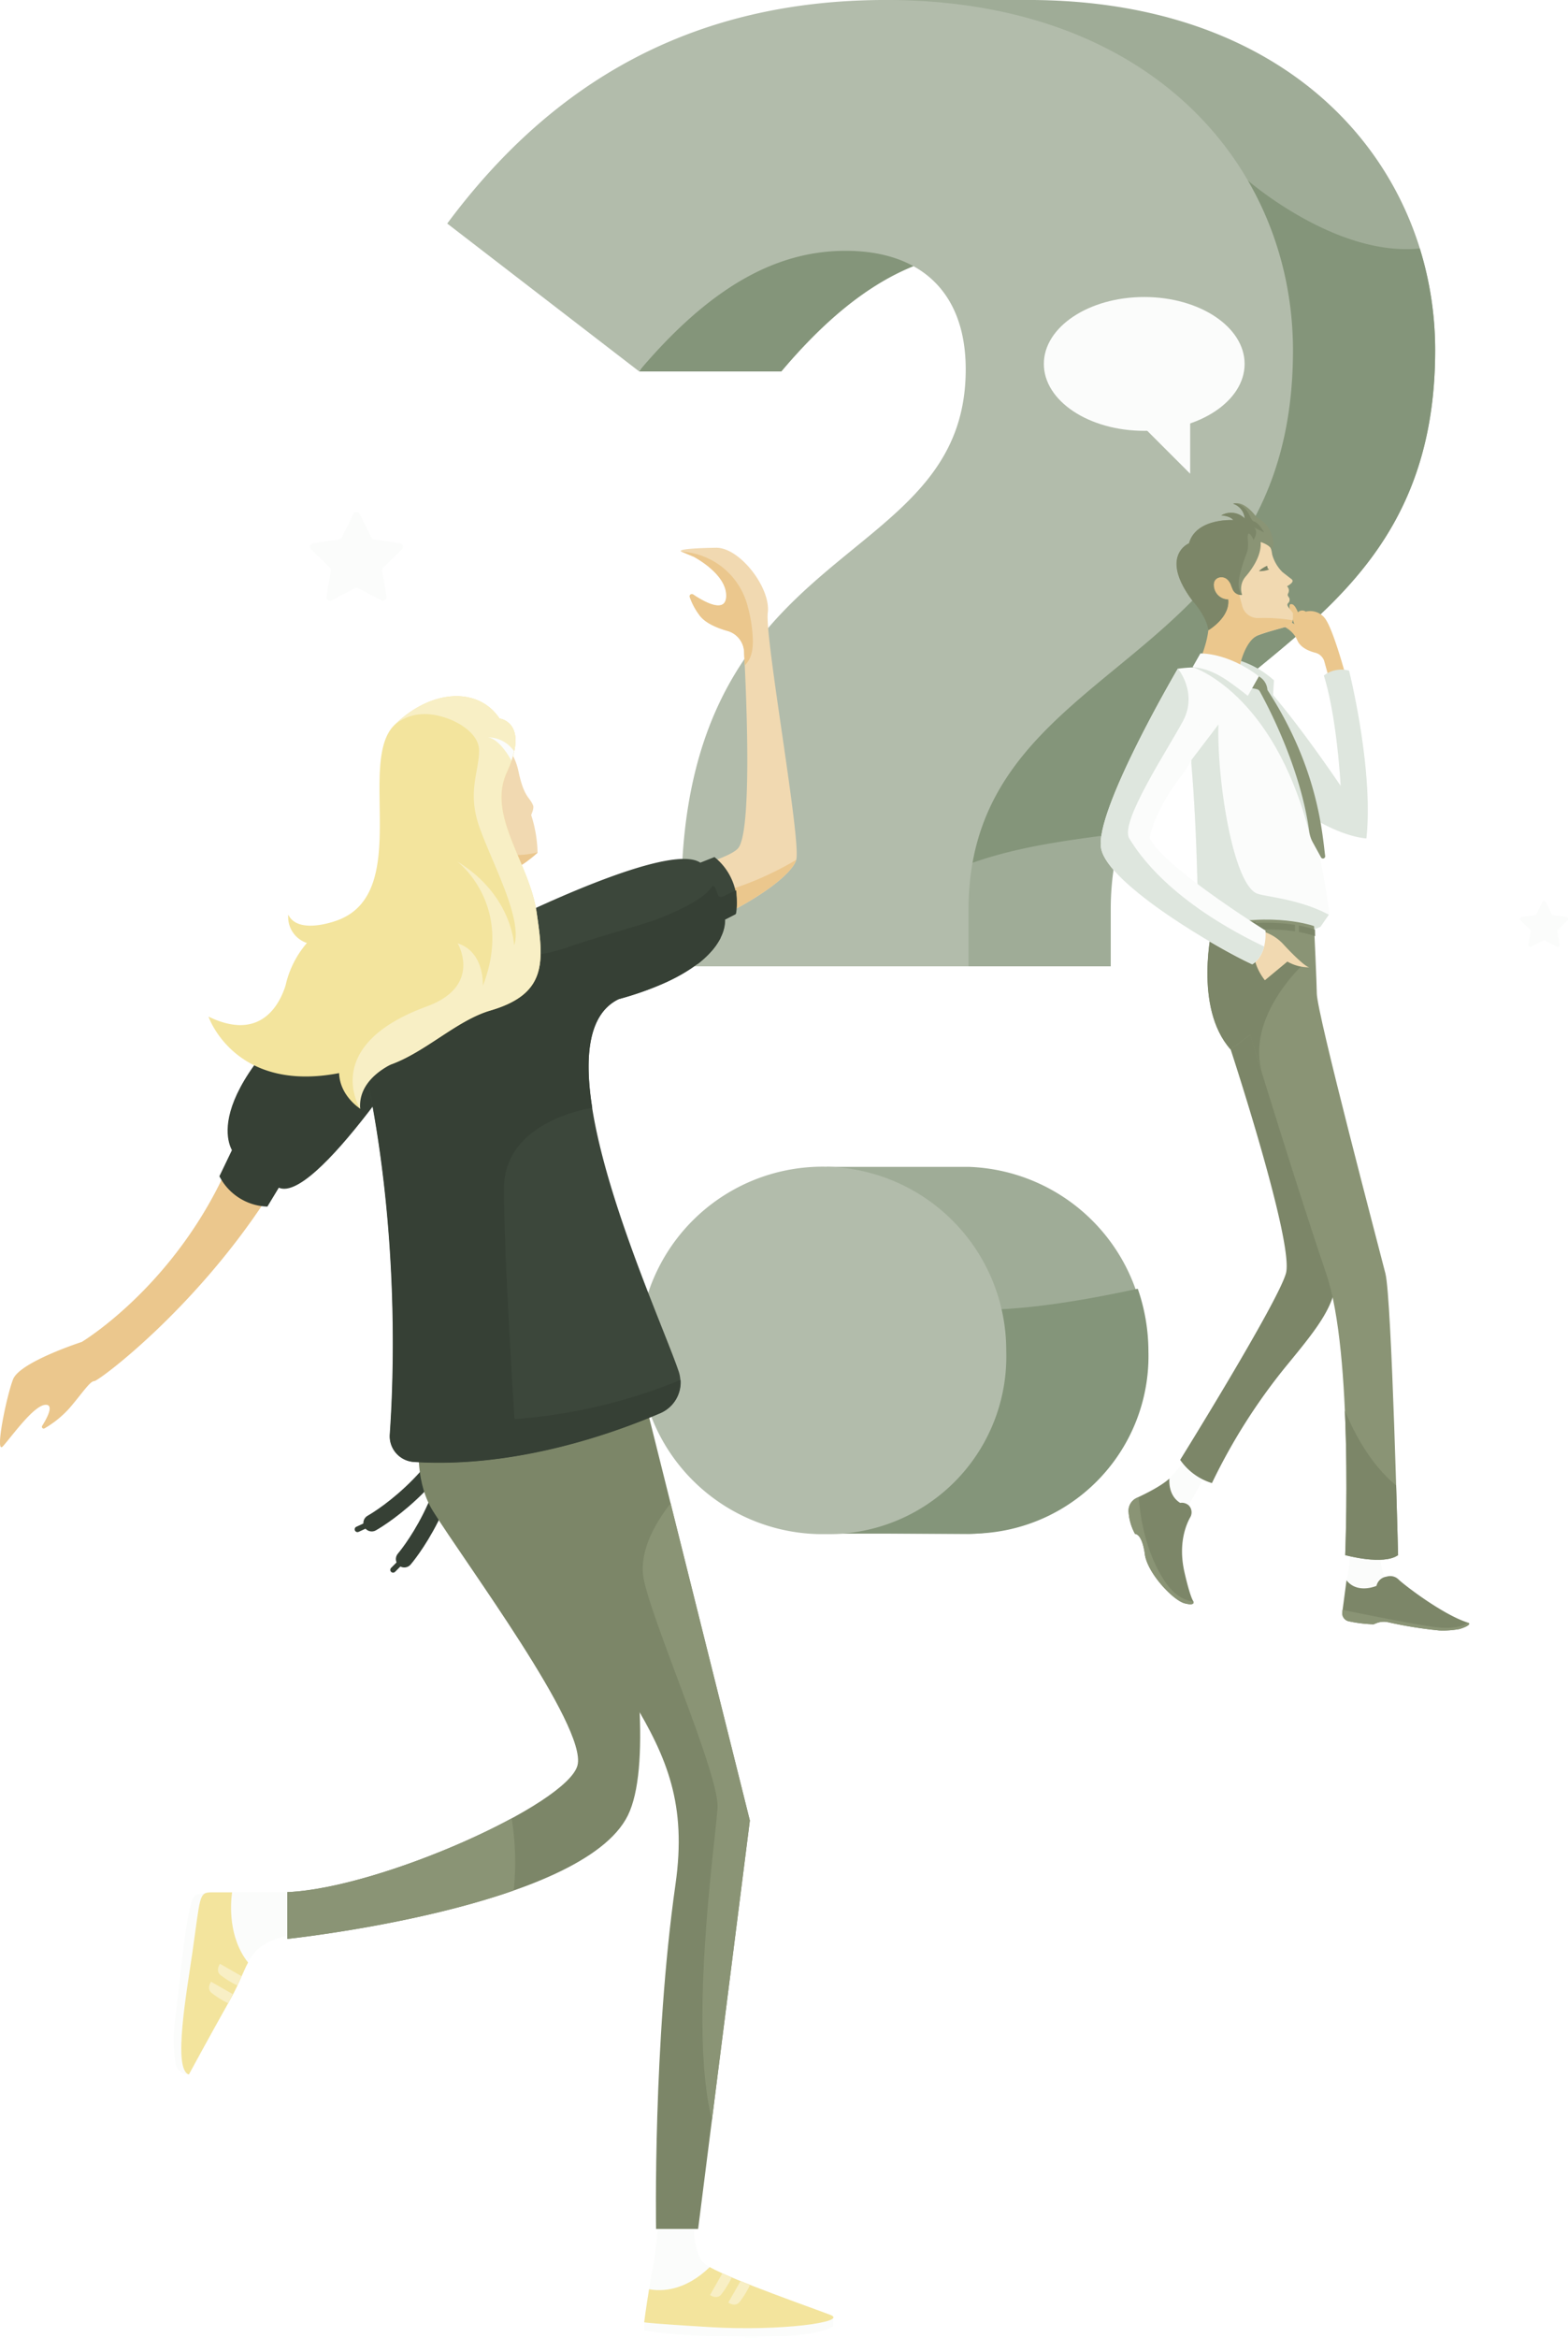 <svg xmlns="http://www.w3.org/2000/svg" version="1.1" xmlns:xlink="http://www.w3.org/1999/xlink" xmlns:svgjs="http://svgjs.com/svgjs" width="300.206" height="447.4"><g transform="matrix(4.537,0,0,4.537,85.626,-0.004)"><svg xmlns="http://www.w3.org/2000/svg" version="1.1" xmlns:xlink="http://www.w3.org/1999/xlink" xmlns:svgjs="http://svgjs.com/svgjs" width="41.69" height="64.71"><svg xmlns="http://www.w3.org/2000/svg" version="1.1" xmlns:xlink="http://www.w3.org/1999/xlink" xmlns:svgjs="http://svgjs.com/svgjs" width="41.69" height="64.71" class="class-0nyz5b3ba"><svg xmlns="http://www.w3.org/2000/svg" viewBox="0 0 41.69 64.71" class="class-0nyz5b3ba">
    <g data-name="Layer 2">
        <g data-name="Layer 1">
            <path d="M8.1 15.67L18.51 0h6c11.4 0 17.18 7.21 17.18 14.78C41.69 28.48 28 27.59 28 38.36v2.4H15.88v-2.93c0-15.31 12-13.62 12-22.25 0-3.21-1.86-5-5.07-5-3 0-5.78 1.6-8.72 5.08zm7.92 49V49.22h6a7.75 7.75 0 010 15.49z" class="fill-color-1-shadow"></path>
            <path d="M21.1 10.79C19.84 8.91 17.13 7.6 14 7.6h-.54L8.1 15.67h6c2.37-2.81 4.63-4.37 7-4.88zM20.27 55c-1.23-.34-2.89.79-4.25 2.48v7.21h6A7.49 7.49 0 0029.59 57a8.09 8.09 0 00-.45-2.64c-2.53.55-6.58 1.28-8.87.64zM41.69 14.78a14.45 14.45 0 00-.65-4.3c-3.55.37-7.27-2.88-7.27-2.88S12.79 43.72 17.85 39c3.09-3 7.15-3.39 10.62-3.86 2.43-7.53 13.22-8.2 13.22-20.36z" class="fill-color-1-shadow-extra"></path>
            <path d="M35.69 14.78C35.69 28.48 22 27.59 22 38.36v2.4H9.88v-2.93c0-15.31 12-13.62 12-22.25 0-3.21-1.86-5-5.07-5-3 0-5.78 1.6-8.72 5.08L0 9.43C4.36 3.56 10.24 0 18.51 0c11.4 0 17.18 7.21 17.18 14.78zM23.59 57A7.49 7.49 0 0116 64.71 7.75 7.75 0 1123.59 57z" class="fill-color-0"></path>
        </g>
    </g>
</svg></svg><style>.class-0nyz5b3ba .fill-skin {
  fill: #f1d9b1;
}
.class-0nyz5b3ba .fill-skin-shadow {
  fill: #ebc78d;
}
.class-0nyz5b3ba .fill-hair {
  fill: #b2bcab;
}
.class-0nyz5b3ba .fill-hair-shadow {
  fill: #9fac97;
}
.class-0nyz5b3ba .fill-white {
  fill: #fbfcfb;
}
.class-0nyz5b3ba .fill-white-shadow {
  fill: #dee6de;
}
.class-0nyz5b3ba .fill-white-shadow-extra {
  fill: #c4d2c4;
}
.class-0nyz5b3ba .stop-color-white {
  stop-color: #fbfcfb;
}
.class-0nyz5b3ba .stop-color-white-shadow {
  stop-color: #dee6de;
}
.class-0nyz5b3ba .stop-color-white-shadow-extra {
  stop-color: #c4d2c4;
}
.class-0nyz5b3ba .stroke-white {
  stroke: #fbfcfb;
}
.class-0nyz5b3ba .stroke-white-shadow {
  stroke: #dee6de;
}
.class-0nyz5b3ba .stroke-white-shadow-extra {
  stroke: #b4c6b4;
}
.class-0nyz5b3ba .fill-yellow {
  fill: #eaea00;
}
.class-0nyz5b3ba .fill-yellow-shadow {
  fill: #dada00;
}
.class-0nyz5b3ba .fill-yellow-shadow-extra {
  fill: #cbcb00;
}
.class-0nyz5b3ba .stop-color-yellow {
  stop-color: #eaea00;
}
.class-0nyz5b3ba .stop-color-yellow-shadow {
  stop-color: #dada00;
}
.class-0nyz5b3ba .stop-color-yellow-shadow-extra {
  stop-color: #cbcb00;
}
.class-0nyz5b3ba .fill-green {
  fill: #2ba24c;
}
.class-0nyz5b3ba .fill-green-shadow {
  fill: #279244;
}
.class-0nyz5b3ba .fill-green-shadow-extra {
  fill: #23833d;
}
.class-0nyz5b3ba .stop-color-green {
  stop-color: #2ba24c;
}
.class-0nyz5b3ba .stop-color-green-shadow {
  stop-color: #279244;
}
.class-0nyz5b3ba .stop-color-green-shadow-extra {
  stop-color: #23833d;
}
.class-0nyz5b3ba .stroke-green {
  stroke: #2ba24c;
}
.class-0nyz5b3ba .stroke-green-shadow {
  stroke: #279244;
}
.class-0nyz5b3ba .stroke-green-shadow-extra {
  stroke: #217a39;
}
.class-0nyz5b3ba .fill-red {
  fill: #ce3827;
}
.class-0nyz5b3ba .fill-red-shadow {
  fill: #b93223;
}
.class-0nyz5b3ba .fill-red-shadow-extra {
  fill: #a62d1f;
}
.class-0nyz5b3ba .stop-color-red {
  stop-color: #ce3827;
}
.class-0nyz5b3ba .stop-color-red-shadow {
  stop-color: #b93223;
}
.class-0nyz5b3ba .stop-color-red-shadow-extra {
  stop-color: #a62d1f;
}
.class-0nyz5b3ba .fill-orange {
  fill: #f09c25;
}
.class-0nyz5b3ba .fill-orange-shadow {
  fill: #e98f10;
}
.class-0nyz5b3ba .fill-orange-shadow-extra {
  fill: #d1800e;
}
.class-0nyz5b3ba .stop-color-orange {
  stop-color: #f09c25;
}
.class-0nyz5b3ba .stop-color-orange-shadow {
  stop-color: #e98f10;
}
.class-0nyz5b3ba .stop-color-orange-shadow-extra {
  stop-color: #d1800e;
}
.class-0nyz5b3ba .fill-blue {
  fill: #3b7ded;
}
.class-0nyz5b3ba .fill-blue-shadow {
  fill: #1f6bea;
}
.class-0nyz5b3ba .fill-blue-shadow-extra {
  fill: #145eda;
}
.class-0nyz5b3ba .stop-color-blue {
  stop-color: #3b7ded;
}
.class-0nyz5b3ba .stop-color-blue-shadow {
  stop-color: #1f6bea;
}
.class-0nyz5b3ba .stop-color-blue-shadow-extra {
  stop-color: #145eda;
}
.class-0nyz5b3ba .fill-color-0 {
  fill: #b2bcab;
}
.class-0nyz5b3ba .fill-color-0-shadow {
  fill: #9fac97;
}
.class-0nyz5b3ba .fill-color-0-shadow-extra {
  fill: #84957a;
}
.class-0nyz5b3ba .stop-color-color-0 {
  stop-color: #b2bcab;
}
.class-0nyz5b3ba .fill-color-1 {
  fill: #b2bcab;
}
.class-0nyz5b3ba .fill-color-1-shadow {
  fill: #9fac97;
}
.class-0nyz5b3ba .fill-color-1-shadow-extra {
  fill: #84957a;
}
.class-0nyz5b3ba .fill-body-detail {
  fill: #ffffff;
}
.class-0nyz5b3ba .stroke-color-0 {
  stroke: #b2bcab;
}
.class-0nyz5b3ba .stroke-color-0-shadow {
  stroke: #9fac97;
}
.class-0nyz5b3ba .stroke-color-0-shadow-extra {
  stroke: #84957a;
}
.class-0nyz5b3ba .stroke-color-1 {
  stroke: #b2bcab;
}
.class-0nyz5b3ba .stroke-color-1-shadow {
  stroke: #9fac97;
}
.class-0nyz5b3ba .stroke-color-1-shadow-extra {
  stroke: #84957a;
}</style></svg></g><g transform="matrix(-1.19,0,0,1.19,238.291,56.84)"><svg xmlns="http://www.w3.org/2000/svg" version="1.1" xmlns:xlink="http://www.w3.org/1999/xlink" xmlns:svgjs="http://svgjs.com/svgjs" width="32.3" height="28.42"><svg xmlns="http://www.w3.org/2000/svg" version="1.1" xmlns:xlink="http://www.w3.org/1999/xlink" xmlns:svgjs="http://svgjs.com/svgjs" width="32.3" height="28.42" class="class-ki1baqavs"><svg xmlns="http://www.w3.org/2000/svg" viewBox="0 0 32.3 28.42" class="class-ki1baqavs">
    <g data-name="Layer 2">
        <g data-name="Layer 1" class="fill-white">
            <ellipse cx="16.15" cy="10.76" rx="16.15" ry="10.76"></ellipse>
            <path d="M8.76 10.78v17.64L27.55 9.63 8.76 10.78z"></path>
        </g>
    </g>
</svg></svg><style>.class-ki1baqavs .fill-skin {
  fill: #f1d9b1;
}
.class-ki1baqavs .fill-skin-shadow {
  fill: #ebc78d;
}
.class-ki1baqavs .fill-white {
  fill: #fbfcfb;
}
.class-ki1baqavs .fill-white-shadow {
  fill: #dee6de;
}
.class-ki1baqavs .fill-white-shadow-extra {
  fill: #c4d2c4;
}
.class-ki1baqavs .stop-color-white {
  stop-color: #fbfcfb;
}
.class-ki1baqavs .stop-color-white-shadow {
  stop-color: #dee6de;
}
.class-ki1baqavs .stop-color-white-shadow-extra {
  stop-color: #c4d2c4;
}
.class-ki1baqavs .stroke-white {
  stroke: #fbfcfb;
}
.class-ki1baqavs .stroke-white-shadow {
  stroke: #dee6de;
}
.class-ki1baqavs .stroke-white-shadow-extra {
  stroke: #b4c6b4;
}
.class-ki1baqavs .fill-yellow {
  fill: #eaea00;
}
.class-ki1baqavs .fill-yellow-shadow {
  fill: #dada00;
}
.class-ki1baqavs .fill-yellow-shadow-extra {
  fill: #cbcb00;
}
.class-ki1baqavs .stop-color-yellow {
  stop-color: #eaea00;
}
.class-ki1baqavs .stop-color-yellow-shadow {
  stop-color: #dada00;
}
.class-ki1baqavs .stop-color-yellow-shadow-extra {
  stop-color: #cbcb00;
}
.class-ki1baqavs .fill-green {
  fill: #2ba24c;
}
.class-ki1baqavs .fill-green-shadow {
  fill: #279244;
}
.class-ki1baqavs .fill-green-shadow-extra {
  fill: #23833d;
}
.class-ki1baqavs .stop-color-green {
  stop-color: #2ba24c;
}
.class-ki1baqavs .stop-color-green-shadow {
  stop-color: #279244;
}
.class-ki1baqavs .stop-color-green-shadow-extra {
  stop-color: #23833d;
}
.class-ki1baqavs .stroke-green {
  stroke: #2ba24c;
}
.class-ki1baqavs .stroke-green-shadow {
  stroke: #279244;
}
.class-ki1baqavs .stroke-green-shadow-extra {
  stroke: #217a39;
}
.class-ki1baqavs .fill-red {
  fill: #ce3827;
}
.class-ki1baqavs .fill-red-shadow {
  fill: #b93223;
}
.class-ki1baqavs .fill-red-shadow-extra {
  fill: #a62d1f;
}
.class-ki1baqavs .stop-color-red {
  stop-color: #ce3827;
}
.class-ki1baqavs .stop-color-red-shadow {
  stop-color: #b93223;
}
.class-ki1baqavs .stop-color-red-shadow-extra {
  stop-color: #a62d1f;
}
.class-ki1baqavs .fill-orange {
  fill: #f09c25;
}
.class-ki1baqavs .fill-orange-shadow {
  fill: #e98f10;
}
.class-ki1baqavs .fill-orange-shadow-extra {
  fill: #d1800e;
}
.class-ki1baqavs .stop-color-orange {
  stop-color: #f09c25;
}
.class-ki1baqavs .stop-color-orange-shadow {
  stop-color: #e98f10;
}
.class-ki1baqavs .stop-color-orange-shadow-extra {
  stop-color: #d1800e;
}
.class-ki1baqavs .fill-blue {
  fill: #3b7ded;
}
.class-ki1baqavs .fill-blue-shadow {
  fill: #1f6bea;
}
.class-ki1baqavs .fill-blue-shadow-extra {
  fill: #145eda;
}
.class-ki1baqavs .stop-color-blue {
  stop-color: #3b7ded;
}
.class-ki1baqavs .stop-color-blue-shadow {
  stop-color: #1f6bea;
}
.class-ki1baqavs .stop-color-blue-shadow-extra {
  stop-color: #145eda;
}
.class-ki1baqavs .fill-body-detail {
  fill: #ffffff;
}</style></svg></g><g transform="matrix(0.04,0,0,0.04,291.009,172.412)"><svg xmlns="http://www.w3.org/2000/svg" version="1.1" xmlns:xlink="http://www.w3.org/1999/xlink" xmlns:svgjs="http://svgjs.com/svgjs" width="230.72" height="220.33"><svg xmlns="http://www.w3.org/2000/svg" version="1.1" xmlns:xlink="http://www.w3.org/1999/xlink" xmlns:svgjs="http://svgjs.com/svgjs" width="230.72" height="220.33" class="class-4dc7787ul"><svg xmlns="http://www.w3.org/2000/svg" viewBox="0 0 230.72 220.33" class="class-4dc7787ul">
    <g data-name="Layer 2">
        <path d="M123.59 5.11L152.13 63a9.19 9.19 0 006.87 5l63.82 9.27A9.17 9.17 0 01228 92.88l-46.19 45a9.19 9.19 0 00-2.64 8.12L190 209.59a9.17 9.17 0 01-13.3 9.67l-57.09-30a9.21 9.21 0 00-8.54 0l-57.07 30a9.18 9.18 0 01-13.31-9.67L51.6 146a9.18 9.18 0 00-2.6-8.1l-46.19-45a9.17 9.17 0 015.05-15.66L71.69 68a9.16 9.16 0 006.9-5l28.55-57.89a9.18 9.18 0 0116.45 0z" data-name="Layer 1" class="fill-color-0"></path>
    </g>
</svg></svg><style>.class-4dc7787ul .fill-skin {
  fill: #f1d9b1;
}
.class-4dc7787ul .fill-skin-shadow {
  fill: #ebc78d;
}
.class-4dc7787ul .fill-hair {
  fill: #fbfcfb;
}
.class-4dc7787ul .fill-hair-shadow {
  fill: #dee6de;
}
.class-4dc7787ul .fill-white {
  fill: #fbfcfb;
}
.class-4dc7787ul .fill-white-shadow {
  fill: #dee6de;
}
.class-4dc7787ul .fill-white-shadow-extra {
  fill: #c4d2c4;
}
.class-4dc7787ul .stop-color-white {
  stop-color: #fbfcfb;
}
.class-4dc7787ul .stop-color-white-shadow {
  stop-color: #dee6de;
}
.class-4dc7787ul .stop-color-white-shadow-extra {
  stop-color: #c4d2c4;
}
.class-4dc7787ul .stroke-white {
  stroke: #fbfcfb;
}
.class-4dc7787ul .stroke-white-shadow {
  stroke: #dee6de;
}
.class-4dc7787ul .stroke-white-shadow-extra {
  stroke: #b4c6b4;
}
.class-4dc7787ul .fill-yellow {
  fill: #eaea00;
}
.class-4dc7787ul .fill-yellow-shadow {
  fill: #dada00;
}
.class-4dc7787ul .fill-yellow-shadow-extra {
  fill: #cbcb00;
}
.class-4dc7787ul .stop-color-yellow {
  stop-color: #eaea00;
}
.class-4dc7787ul .stop-color-yellow-shadow {
  stop-color: #dada00;
}
.class-4dc7787ul .stop-color-yellow-shadow-extra {
  stop-color: #cbcb00;
}
.class-4dc7787ul .fill-green {
  fill: #2ba24c;
}
.class-4dc7787ul .fill-green-shadow {
  fill: #279244;
}
.class-4dc7787ul .fill-green-shadow-extra {
  fill: #23833d;
}
.class-4dc7787ul .stop-color-green {
  stop-color: #2ba24c;
}
.class-4dc7787ul .stop-color-green-shadow {
  stop-color: #279244;
}
.class-4dc7787ul .stop-color-green-shadow-extra {
  stop-color: #23833d;
}
.class-4dc7787ul .stroke-green {
  stroke: #2ba24c;
}
.class-4dc7787ul .stroke-green-shadow {
  stroke: #279244;
}
.class-4dc7787ul .stroke-green-shadow-extra {
  stroke: #217a39;
}
.class-4dc7787ul .fill-red {
  fill: #ce3827;
}
.class-4dc7787ul .fill-red-shadow {
  fill: #b93223;
}
.class-4dc7787ul .fill-red-shadow-extra {
  fill: #a62d1f;
}
.class-4dc7787ul .stop-color-red {
  stop-color: #ce3827;
}
.class-4dc7787ul .stop-color-red-shadow {
  stop-color: #b93223;
}
.class-4dc7787ul .stop-color-red-shadow-extra {
  stop-color: #a62d1f;
}
.class-4dc7787ul .fill-orange {
  fill: #f09c25;
}
.class-4dc7787ul .fill-orange-shadow {
  fill: #e98f10;
}
.class-4dc7787ul .fill-orange-shadow-extra {
  fill: #d1800e;
}
.class-4dc7787ul .stop-color-orange {
  stop-color: #f09c25;
}
.class-4dc7787ul .stop-color-orange-shadow {
  stop-color: #e98f10;
}
.class-4dc7787ul .stop-color-orange-shadow-extra {
  stop-color: #d1800e;
}
.class-4dc7787ul .fill-blue {
  fill: #3b7ded;
}
.class-4dc7787ul .fill-blue-shadow {
  fill: #1f6bea;
}
.class-4dc7787ul .fill-blue-shadow-extra {
  fill: #145eda;
}
.class-4dc7787ul .stop-color-blue {
  stop-color: #3b7ded;
}
.class-4dc7787ul .stop-color-blue-shadow {
  stop-color: #1f6bea;
}
.class-4dc7787ul .stop-color-blue-shadow-extra {
  stop-color: #145eda;
}
.class-4dc7787ul .fill-color-0 {
  fill: #fbfcfb;
}
.class-4dc7787ul .fill-color-0-shadow {
  fill: #dee6de;
}
.class-4dc7787ul .fill-color-0-shadow-extra {
  fill: #b4c6b4;
}
.class-4dc7787ul .stop-color-color-0 {
  stop-color: #fbfcfb;
}
.class-4dc7787ul .fill-body-detail {
  fill: #ffffff;
}
.class-4dc7787ul .stroke-color-0 {
  stroke: #fbfcfb;
}
.class-4dc7787ul .stroke-color-0-shadow {
  stroke: #dee6de;
}
.class-4dc7787ul .stroke-color-0-shadow-extra {
  stroke: #b4c6b4;
}</style></svg></g><g transform="matrix(1.072,0,0,1.072,0.004,104.821)"><svg xmlns="http://www.w3.org/2000/svg" version="1.1" xmlns:xlink="http://www.w3.org/1999/xlink" xmlns:svgjs="http://svgjs.com/svgjs" width="148.85" height="319.46"><svg xmlns="http://www.w3.org/2000/svg" version="1.1" xmlns:xlink="http://www.w3.org/1999/xlink" xmlns:svgjs="http://svgjs.com/svgjs" width="148.85" height="319.46" class="class-upnsa8rsh"><svg xmlns="http://www.w3.org/2000/svg" viewBox="0 0 148.85 319.46" class="class-upnsa8rsh">
    <g data-name="Layer 2">
        <g data-name="Layer 1">
            <path d="M81.5 154.13c.21 15.42-9.3 26.41-9.3 26.41" stroke-width="3" fill="none" stroke-linecap="round" stroke-miterlimit="10" class="stroke-color-0-shadow"></path>
            <path fill="none" stroke-linecap="round" stroke-miterlimit="10" d="M70.2 182.47l2.68-2.69" class="stroke-color-0-shadow"></path>
            <path d="M84.25 152.55c-5.14 14.54-17.86 21.56-17.86 21.56" stroke-width="3" fill="none" stroke-linecap="round" stroke-miterlimit="10" class="stroke-color-0-shadow"></path>
            <path fill="none" stroke-linecap="round" stroke-miterlimit="10" d="M63.84 175.23l3.45-1.59" class="stroke-color-0-shadow"></path>
            <path d="M124.39 293.81s-1.81 10.5 1.81 12.81 18.89 7.61 22.12 8.86-8.86 2.94-21.57 2.17-11.7-.88-11.7-.88.53-4.43 1.69-10.54a105.57 105.57 0 001.15-15.49zM51.31 240h-13.5c-2.32 0-2 .6-3.44 10.65-1 7-3.56 21-.64 21.87 0 0 3.2-5.93 7.43-13.46s2.2-10.18 14.36-12.14-4.21-6.92-4.21-6.92z" class="fill-white"></path>
            <path d="M33.73 272.54h-.08a2.32 2.32 0 01-2.27-1.79 27.15 27.15 0 010-8.73c.82-7 1.75-17.24 2.94-20.55a1.5 1.5 0 011.11-1.09l1.44-.27z" class="fill-white"></path>
            <path d="M44.3 252.57c-3.51-4.46-3.16-10.31-2.86-12.53h-3.63c-2.32 0-2 .6-3.44 10.65-1 7-3.56 21-.64 21.87 0 0 3.2-5.93 7.43-13.46 1.55-2.78 2.26-4.88 3.14-6.53z" class="fill-color-2-shadow"></path>
            <path d="M77.31 146.79s-5.78 15.85 0 25.16 27.56 38.5 25.83 45.4S68.07 239.27 51.31 240v8.35s52.74-5.56 60.83-22.06-8.83-82.71-8.83-82.71z" class="fill-color-1-shadow"></path>
            <path d="M115.44 153.29l18.48 73.93-9.24 72.91h-7.51s-.58-33.11 3.47-61.55-14-33.32-31.66-77.71c0 0-6.16-14.86 3.63-26.88 5.77-7.08 16.47 3.58 16.47 3.58z" class="fill-color-1-shadow"></path>
            <path d="M98.3 63.1s30.43-5.89 33.51-9.44c2.51-2.89 1.53-26.49 1.08-35.08a4.06 4.06 0 00-2.89-3.71c-1.82-.51-4-1.41-5.09-2.88a11.72 11.72 0 01-1.7-3.2.4.4 0 01.6-.45c1.77 1.19 5.77 3.53 5.92.38.19-4-5.83-7.12-5.83-7.12l-2.22-.91s-1.53-.56 6.19-.69c4.24-.07 9.82 7.18 9.25 11.61s6 40.63 5.08 44.1-12.78 11.89-33.2 17.4S98.3 63.1 98.3 63.1z" class="fill-skin"></path>
            <path d="M142.2 55.71s-10.88 6.83-20.55 6.69c-4-.06-3.57 3.38-.89 6.89 13.17-5.04 20.69-10.85 21.44-13.58zM66.67 71s-14.78 6.9-23.44 32.87-28.63 37.91-28.63 37.91-11.07 3.58-12.27 6.67S-1 162.06.52 160.4s5.54-7.4 7.66-7.4c1.48 0 .23 2.36-.66 3.77a.32.32 0 00.43.44 18.17 18.17 0 004.47-3.63c2.31-2.7 3.65-4.81 4.42-4.81s17.91-12.73 31-32.94 21.56-25.2 21.56-25.2z" class="fill-skin-shadow"></path>
            <path d="M51.31 111.74l-3.56 5.88a10 10 0 01-8.57-5.42l4-8.33z" class="fill-color-0-shadow"></path>
            <path d="M60.92 76.86C33.84 98.65 41.71 108 41.71 108l7.76 6.07c6.32 4.24 27.65-29.47 27.65-29.47" class="fill-color-0-shadow"></path>
            <path d="M127.6 55.22l-2.53 1c-5-3.38-27.31 7-35.21 10.84-13.13 1.66-30.53 4.81-28.94 9.81 10.8 33.86 9.54 69.26 8.68 81.43a4.58 4.58 0 004.29 4.88c18.19 1.16 35.65-5.12 44-8.71a6 6 0 003.32-7.42C117.49 136 95 88.06 110.5 80.58c19.3-5.39 19.05-13.39 19-14.25l1.95-1a10.64 10.64 0 00-3.85-10.11z" class="fill-color-0"></path>
            <path d="M88.39 33.35A10.88 10.88 0 0192.61 40c1 4.66 2 4.48 2.59 6 0 0 .25.37-.34 1.71A23.14 23.14 0 0196 54.44s-3.38 3.2-6.61 3.92-1-25.01-1-25.01z" class="fill-skin"></path>
            <path d="M96 54.4c-2.26.53-5.74.91-8.23-.77.21 2.94.68 4.94 1.62 4.73 3.23-.72 6.61-3.92 6.61-3.92z" class="fill-skin-shadow"></path>
            <path d="M148.81 316v1.49s-2.32 2.26-17.53 1.93c-12.49-.28-16.25-1.21-16.25-1.21v-1.45z" class="fill-white"></path>
            <path d="M148.32 315.48c-3.09-1.2-17.17-6.09-21.57-8.54-4.44 4.29-8.59 4.36-10.83 3.95-.59 3.57-.87 5.88-.87 5.88s-1 .11 11.7.88 24.79-.92 21.57-2.17z" class="fill-color-2-shadow"></path>
            <path d="M91.38 226.83c-11.68 6.33-29.3 12.71-40.07 13.17v8.35s22.56-2.38 40.43-8.64a49.3 49.3 0 00-.36-12.88zM119.77 170.61c-2.67 3.38-5.87 8.71-4.74 13.83 1.85 8.37 13.41 34.66 13.12 40.44-.25 5-5.25 39.14-1 55.76l6.77-53.42z" class="fill-color-1"></path>
            <path d="M131.48 61.16l-1.45.66c-.69.32-1.5.9-1.79.19l-.55-1.37a.37.37 0 00-.68 0c-1 1.77-5.22 4-10.22 5.89-1.9.68-12.23 3.65-14.54 4.5C91.85 74.82 90 71 90 71s-13.54 2.21-29 6c10.77 33.83 9.51 69.17 8.65 81.33a4.58 4.58 0 004.29 4.88c18.19 1.16 35.65-5.12 44-8.71a6 6 0 003.61-5.94 96.64 96.64 0 01-29.66 7S90 126.67 90 114.42 105.77 100 105.77 100c-1.45-9.22-.69-16.8 4.73-19.42a56.11 56.11 0 008.47-3c.15-.06.28-.13.42-.2.41-.19.8-.39 1.18-.58l.43-.23.69-.38.25-.15c.41-.23.79-.47 1.16-.71l.29-.19c.39-.26.77-.53 1.11-.79h.07l.51-.4.2-.17c.27-.23.53-.45.76-.68a1.29 1.29 0 00.17-.16c.13-.12.26-.25.38-.38a1.29 1.29 0 00.16-.17q.28-.3.54-.6l.17-.21.25-.33q.17-.21.3-.42l.18-.28.16-.26c.06-.09.11-.18.16-.27l.21-.4v-.09a6.07 6.07 0 00.7-3.1l1.95-1a18 18 0 00.11-4.27z" class="fill-color-0-shadow"></path>
            <path d="M95.83 65.06c-1.32-8.9-8.91-17.21-5.3-25 4.11-8.94-1.32-9.57-1.32-9.57-3.68-5.56-12-5.44-18.76 1.15s3.17 29.94-10.16 34.86c0 0-7 2.74-8.81-1a4.88 4.88 0 003.33 5.06A17.42 17.42 0 0051 78.13c-.95 3.05-4.26 10.2-13.77 5.57 0 0 4.63 13.69 23.33 10.09.13 4.1 3.78 6.36 3.78 6.36a14 14 0 01.16-6.92c8.53.1 15.48-8.4 23.09-10.62 10.16-2.97 9.55-8.61 8.24-17.55z" class="fill-color-2-shadow"></path>
            <path d="M81.74 70.63s4.49 7.6-5.53 11.26c-19.11 7-11.89 18.26-11.89 18.26-.34-4.5 3.73-7 5.5-7.91 6.23-2.24 11.78-7.89 17.75-9.63 10.18-3 9.57-8.66 8.26-17.55s-8.91-17.21-5.3-25c4.11-8.94-1.32-9.57-1.32-9.57-3.68-5.57-12-5.44-18.77 1.15 2.21-1.82 5.4-2.77 9.92-1 0 0 5.2 1.93 5.2 5.59s-2.12 7.32 0 13.48S93.44 66.25 91.82 71c0 0-.3-9-10.18-15 0 0 10.24 7.64 4.59 22.22 0 .01.37-6.06-4.49-7.59zM129 308.06l-2.19 3.86s1.1.81 1.92 0a16.11 16.11 0 001.93-3.08zM132.27 309.41l-2.2 3.86s1.11.81 1.93 0a15.88 15.88 0 001.92-3.09zM43.14 255l-3.85-2.2s-.82 1.11 0 1.93a15.9 15.9 0 003.08 1.92zM41.55 258.2L37.7 256s-.82 1.11 0 1.92a16.11 16.11 0 003.08 1.93z" class="fill-color-2"></path>
            <path d="M91.82 36.35L91.34 38s-2.12-4-4.26-4.14a5.64 5.64 0 014.74 2.49z" class="fill-white"></path>
            <path d="M121.68.69l2.18.91s6 3.08 5.83 7.12c-.15 3.15-4.15.81-5.92-.38a.4.4 0 00-.6.45 11.72 11.72 0 001.7 3.2c1 1.47 3.27 2.37 5.09 2.88a4.06 4.06 0 012.93 3.71c0 .71.08 1.54.12 2.45.71-.8 1.43-1.72 1.45-4.34a25.47 25.47 0 00-.9-6.12A13 13 0 00121.68.69z" class="fill-skin-shadow"></path>
        </g>
    </g>
</svg></svg><style>.class-upnsa8rsh .fill-skin {
  fill: #f1d9b1;
}
.class-upnsa8rsh .fill-skin-shadow {
  fill: #ebc78d;
}
.class-upnsa8rsh .fill-hair {
  fill: #3c473b;
}
.class-upnsa8rsh .fill-hair-shadow {
  fill: #364035;
}
.class-upnsa8rsh .fill-white {
  fill: #fbfcfb;
}
.class-upnsa8rsh .fill-white-shadow {
  fill: #dee6de;
}
.class-upnsa8rsh .fill-white-shadow-extra {
  fill: #c4d2c4;
}
.class-upnsa8rsh .stop-color-white {
  stop-color: #fbfcfb;
}
.class-upnsa8rsh .stop-color-white-shadow {
  stop-color: #dee6de;
}
.class-upnsa8rsh .stop-color-white-shadow-extra {
  stop-color: #c4d2c4;
}
.class-upnsa8rsh .stroke-white {
  stroke: #fbfcfb;
}
.class-upnsa8rsh .stroke-white-shadow {
  stroke: #dee6de;
}
.class-upnsa8rsh .stroke-white-shadow-extra {
  stroke: #b4c6b4;
}
.class-upnsa8rsh .fill-yellow {
  fill: #eaea00;
}
.class-upnsa8rsh .fill-yellow-shadow {
  fill: #dada00;
}
.class-upnsa8rsh .fill-yellow-shadow-extra {
  fill: #cbcb00;
}
.class-upnsa8rsh .stop-color-yellow {
  stop-color: #eaea00;
}
.class-upnsa8rsh .stop-color-yellow-shadow {
  stop-color: #dada00;
}
.class-upnsa8rsh .stop-color-yellow-shadow-extra {
  stop-color: #cbcb00;
}
.class-upnsa8rsh .fill-green {
  fill: #2ba24c;
}
.class-upnsa8rsh .fill-green-shadow {
  fill: #279244;
}
.class-upnsa8rsh .fill-green-shadow-extra {
  fill: #23833d;
}
.class-upnsa8rsh .stop-color-green {
  stop-color: #2ba24c;
}
.class-upnsa8rsh .stop-color-green-shadow {
  stop-color: #279244;
}
.class-upnsa8rsh .stop-color-green-shadow-extra {
  stop-color: #23833d;
}
.class-upnsa8rsh .stroke-green {
  stroke: #2ba24c;
}
.class-upnsa8rsh .stroke-green-shadow {
  stroke: #279244;
}
.class-upnsa8rsh .stroke-green-shadow-extra {
  stroke: #217a39;
}
.class-upnsa8rsh .fill-red {
  fill: #ce3827;
}
.class-upnsa8rsh .fill-red-shadow {
  fill: #b93223;
}
.class-upnsa8rsh .fill-red-shadow-extra {
  fill: #a62d1f;
}
.class-upnsa8rsh .stop-color-red {
  stop-color: #ce3827;
}
.class-upnsa8rsh .stop-color-red-shadow {
  stop-color: #b93223;
}
.class-upnsa8rsh .stop-color-red-shadow-extra {
  stop-color: #a62d1f;
}
.class-upnsa8rsh .fill-orange {
  fill: #f09c25;
}
.class-upnsa8rsh .fill-orange-shadow {
  fill: #e98f10;
}
.class-upnsa8rsh .fill-orange-shadow-extra {
  fill: #d1800e;
}
.class-upnsa8rsh .stop-color-orange {
  stop-color: #f09c25;
}
.class-upnsa8rsh .stop-color-orange-shadow {
  stop-color: #e98f10;
}
.class-upnsa8rsh .stop-color-orange-shadow-extra {
  stop-color: #d1800e;
}
.class-upnsa8rsh .fill-blue {
  fill: #3b7ded;
}
.class-upnsa8rsh .fill-blue-shadow {
  fill: #1f6bea;
}
.class-upnsa8rsh .fill-blue-shadow-extra {
  fill: #145eda;
}
.class-upnsa8rsh .stop-color-blue {
  stop-color: #3b7ded;
}
.class-upnsa8rsh .stop-color-blue-shadow {
  stop-color: #1f6bea;
}
.class-upnsa8rsh .stop-color-blue-shadow-extra {
  stop-color: #145eda;
}
.class-upnsa8rsh .fill-color-0 {
  fill: #3c473b;
}
.class-upnsa8rsh .fill-color-0-shadow {
  fill: #364035;
}
.class-upnsa8rsh .fill-color-0-shadow-extra {
  fill: #2d362c;
}
.class-upnsa8rsh .stop-color-color-0 {
  stop-color: #3c473b;
}
.class-upnsa8rsh .fill-color-1 {
  fill: #8a9475;
}
.class-upnsa8rsh .fill-color-1-shadow {
  fill: #7c8668;
}
.class-upnsa8rsh .fill-color-1-shadow-extra {
  fill: #687057;
}
.class-upnsa8rsh .fill-color-2 {
  fill: #f8efc5;
}
.class-upnsa8rsh .fill-color-2-shadow {
  fill: #f3e49d;
}
.class-upnsa8rsh .fill-color-2-shadow-extra {
  fill: #ecd463;
}
.class-upnsa8rsh .fill-body-detail {
  fill: #ffffff;
}
.class-upnsa8rsh .stroke-color-0 {
  stroke: #3c473b;
}
.class-upnsa8rsh .stroke-color-0-shadow {
  stroke: #364035;
}
.class-upnsa8rsh .stroke-color-0-shadow-extra {
  stroke: #2d362c;
}
.class-upnsa8rsh .stroke-color-1 {
  stroke: #8a9475;
}
.class-upnsa8rsh .stroke-color-1-shadow {
  stroke: #7c8668;
}
.class-upnsa8rsh .stroke-color-1-shadow-extra {
  stroke: #687057;
}
.class-upnsa8rsh .stroke-color-2 {
  stroke: #f8efc5;
}
.class-upnsa8rsh .stroke-color-2-shadow {
  stroke: #f3e49d;
}
.class-upnsa8rsh .stroke-color-2-shadow-extra {
  stroke: #ecd463;
}</style></svg></g><g transform="matrix(0.077,0,0,0.077,59.374,98.005)"><svg xmlns="http://www.w3.org/2000/svg" version="1.1" xmlns:xlink="http://www.w3.org/1999/xlink" xmlns:svgjs="http://svgjs.com/svgjs" width="230.72" height="220.33"><svg xmlns="http://www.w3.org/2000/svg" version="1.1" xmlns:xlink="http://www.w3.org/1999/xlink" xmlns:svgjs="http://svgjs.com/svgjs" width="230.72" height="220.33" class="class-ood7cdklw"><svg xmlns="http://www.w3.org/2000/svg" viewBox="0 0 230.72 220.33" class="class-ood7cdklw">
    <g data-name="Layer 2">
        <path d="M123.59 5.11L152.13 63a9.19 9.19 0 006.87 5l63.82 9.27A9.17 9.17 0 01228 92.88l-46.19 45a9.19 9.19 0 00-2.64 8.12L190 209.59a9.17 9.17 0 01-13.3 9.67l-57.09-30a9.21 9.21 0 00-8.54 0l-57.07 30a9.18 9.18 0 01-13.31-9.67L51.6 146a9.18 9.18 0 00-2.6-8.1l-46.19-45a9.17 9.17 0 015.05-15.66L71.69 68a9.16 9.16 0 006.9-5l28.55-57.89a9.18 9.18 0 0116.45 0z" data-name="Layer 1" class="fill-color-0"></path>
    </g>
</svg></svg><style>.class-ood7cdklw .fill-skin {
  fill: #f1d9b1;
}
.class-ood7cdklw .fill-skin-shadow {
  fill: #ebc78d;
}
.class-ood7cdklw .fill-hair {
  fill: #fbfcfb;
}
.class-ood7cdklw .fill-hair-shadow {
  fill: #dee6de;
}
.class-ood7cdklw .fill-white {
  fill: #fbfcfb;
}
.class-ood7cdklw .fill-white-shadow {
  fill: #dee6de;
}
.class-ood7cdklw .fill-white-shadow-extra {
  fill: #c4d2c4;
}
.class-ood7cdklw .stop-color-white {
  stop-color: #fbfcfb;
}
.class-ood7cdklw .stop-color-white-shadow {
  stop-color: #dee6de;
}
.class-ood7cdklw .stop-color-white-shadow-extra {
  stop-color: #c4d2c4;
}
.class-ood7cdklw .stroke-white {
  stroke: #fbfcfb;
}
.class-ood7cdklw .stroke-white-shadow {
  stroke: #dee6de;
}
.class-ood7cdklw .stroke-white-shadow-extra {
  stroke: #b4c6b4;
}
.class-ood7cdklw .fill-yellow {
  fill: #eaea00;
}
.class-ood7cdklw .fill-yellow-shadow {
  fill: #dada00;
}
.class-ood7cdklw .fill-yellow-shadow-extra {
  fill: #cbcb00;
}
.class-ood7cdklw .stop-color-yellow {
  stop-color: #eaea00;
}
.class-ood7cdklw .stop-color-yellow-shadow {
  stop-color: #dada00;
}
.class-ood7cdklw .stop-color-yellow-shadow-extra {
  stop-color: #cbcb00;
}
.class-ood7cdklw .fill-green {
  fill: #2ba24c;
}
.class-ood7cdklw .fill-green-shadow {
  fill: #279244;
}
.class-ood7cdklw .fill-green-shadow-extra {
  fill: #23833d;
}
.class-ood7cdklw .stop-color-green {
  stop-color: #2ba24c;
}
.class-ood7cdklw .stop-color-green-shadow {
  stop-color: #279244;
}
.class-ood7cdklw .stop-color-green-shadow-extra {
  stop-color: #23833d;
}
.class-ood7cdklw .stroke-green {
  stroke: #2ba24c;
}
.class-ood7cdklw .stroke-green-shadow {
  stroke: #279244;
}
.class-ood7cdklw .stroke-green-shadow-extra {
  stroke: #217a39;
}
.class-ood7cdklw .fill-red {
  fill: #ce3827;
}
.class-ood7cdklw .fill-red-shadow {
  fill: #b93223;
}
.class-ood7cdklw .fill-red-shadow-extra {
  fill: #a62d1f;
}
.class-ood7cdklw .stop-color-red {
  stop-color: #ce3827;
}
.class-ood7cdklw .stop-color-red-shadow {
  stop-color: #b93223;
}
.class-ood7cdklw .stop-color-red-shadow-extra {
  stop-color: #a62d1f;
}
.class-ood7cdklw .fill-orange {
  fill: #f09c25;
}
.class-ood7cdklw .fill-orange-shadow {
  fill: #e98f10;
}
.class-ood7cdklw .fill-orange-shadow-extra {
  fill: #d1800e;
}
.class-ood7cdklw .stop-color-orange {
  stop-color: #f09c25;
}
.class-ood7cdklw .stop-color-orange-shadow {
  stop-color: #e98f10;
}
.class-ood7cdklw .stop-color-orange-shadow-extra {
  stop-color: #d1800e;
}
.class-ood7cdklw .fill-blue {
  fill: #3b7ded;
}
.class-ood7cdklw .fill-blue-shadow {
  fill: #1f6bea;
}
.class-ood7cdklw .fill-blue-shadow-extra {
  fill: #145eda;
}
.class-ood7cdklw .stop-color-blue {
  stop-color: #3b7ded;
}
.class-ood7cdklw .stop-color-blue-shadow {
  stop-color: #1f6bea;
}
.class-ood7cdklw .stop-color-blue-shadow-extra {
  stop-color: #145eda;
}
.class-ood7cdklw .fill-color-0 {
  fill: #fbfcfb;
}
.class-ood7cdklw .fill-color-0-shadow {
  fill: #dee6de;
}
.class-ood7cdklw .fill-color-0-shadow-extra {
  fill: #b4c6b4;
}
.class-ood7cdklw .stop-color-color-0 {
  stop-color: #fbfcfb;
}
.class-ood7cdklw .fill-body-detail {
  fill: #ffffff;
}
.class-ood7cdklw .stroke-color-0 {
  stroke: #fbfcfb;
}
.class-ood7cdklw .stroke-color-0-shadow {
  stroke: #dee6de;
}
.class-ood7cdklw .stroke-color-0-shadow-extra {
  stroke: #b4c6b4;
}</style></svg></g><g transform="matrix(0.705,0,0,0.705,210.709,96.296)"><svg xmlns="http://www.w3.org/2000/svg" version="1.1" xmlns:xlink="http://www.w3.org/1999/xlink" xmlns:svgjs="http://svgjs.com/svgjs" width="100.12" height="306.02"><svg xmlns="http://www.w3.org/2000/svg" version="1.1" xmlns:xlink="http://www.w3.org/1999/xlink" xmlns:svgjs="http://svgjs.com/svgjs" width="100.12" height="306.02" class="class-en9fer7t3"><svg xmlns="http://www.w3.org/2000/svg" viewBox="0 0 100.12 306.02" class="class-en9fer7t3">
    <g data-name="Layer 2">
        <g data-name="Layer 1">
            <path d="M60.73 42.81a3.45 3.45 0 00-2.36-2.2c-1.3-.34-4-1.18-4.95-3.42-1.27-3-4.37-4.17-5.68-4.52a.33.33 0 01-.1-.59c.76-.51 2.38-1 5 .76 0 0-2-5.12-1.1-5.4s1.54.93 2.07 2.18a1.64 1.64 0 012.13-.18 5 5 0 015.56 2.36c2.13 3.41 5.18 14.67 5.18 14.67l-4.18 2z" class="fill-skin-shadow"></path>
            <path d="M60.64 46.78a7.83 7.83 0 016.85-1.32S74.22 72.19 72.2 91c0 0-9.72-.42-21.68-10.89l-6-30.66s7 7.22 20.68 27.26c.01.04-.97-18.49-4.56-29.93z" class="fill-white-shadow"></path>
            <path d="M34 41.92s6.59.36 13.1 6.16l-.47 7.26z" class="fill-white-shadow"></path>
            <path d="M51.72 20.51l-2.31-1.8a10.77 10.77 0 01-2.81-4.81c-.51-4.49-4.32-7.81-4.32-7.81-1.73-3.8-11.12-.35-17.28 6.32s-2.8 11.7 2.17 13.51a6.22 6.22 0 011.59.88c.08.75 1.14 1.62 1.24 2.62C31.19 41.22 24.85 45 24.85 45l15.41 5.79s-3.2-3.42-3.9-5.55c-.13-.4 1.29-1.28 1.28-2.34 0-2 2.37-6 5.23-7.07s6.37-1.89 7.79-2.38c1.79-.62 1.59-2.05 1.59-3.64 0 0-.4-.5-1.18-1.52s.06-1.1.21-1.66c.36-1.3-.86-1.18-.3-2.23a1.55 1.55 0 00-.34-1.84l.49-.3c.87-.58 1.46-1.19.59-1.75z" class="fill-skin"></path>
            <path d="M36.36 45.21c-.13-.4 1.29 1.65 1.28.58 0-2 1.79-8.68 5.23-10 2.81-1.08 6.37-1.89 7.79-2.38a2.06 2.06 0 001.5-1.63 48.67 48.67 0 00-9.42-.6A4.34 4.34 0 0138.5 28l-2.32-8.73s6.67-6.78-3.61-2.62-3.42 14-3.42 14C30.39 36.18 26 44.78 26 44.78l11.27 2.35a8.24 8.24 0 01-.91-1.92z" class="fill-skin-shadow"></path>
            <path d="M46.87 11.84a8.19 8.19 0 00-4.49-8S39.19-.89 36 .15a4.62 4.62 0 013.22 4 5.28 5.28 0 00-6.39-.86s2.48.13 3.25 1.28c0 0-10.07-.62-12 6.3 0 0-8.24 3.36.94 15.59 0 0 3.86 4.13 4.29 8 0 0 5.94-3.48 5.37-8.35a3.92 3.92 0 01-3.83-3.18c-.31-1.6.33-2.34 1.05-2.68a2.39 2.39 0 012.75.6 3.91 3.91 0 01.9 1.6l.36.87a2.5 2.5 0 002.54 1.54 5 5 0 01.92-4.9c1.86-2.16 4.37-5.78 4.11-9.42 0 0 2.68.84 2.92 2.1" class="fill-hair"></path>
            <path d="M43 18.43A7.88 7.88 0 0145.22 17a1.83 1.83 0 01.15.67l.41.33a6.67 6.67 0 01-2.78.43z" class="fill-hair-shadow"></path>
            <path d="M62.19 111.42L59.71 115l-22.33 9.11-7.45-9.11-1.46-1.51a7.2 7.2 0 01-2-4.8c-.28-9.86-.76-43.49-5.49-63.74 0 0 12.78-2.18 21.24 3.63 12.46 8.54 19.97 62.84 19.97 62.84z" class="fill-white"></path>
            <path d="M24.65 70.7c1.37 15.89 1.62 31.69 1.8 37.94a7.2 7.2 0 002 4.8l1.48 1.56 7.45 9.11L59.71 115l2.29-3.29c-7.88-4.22-17-4.86-19.39-5.7-6.47-2.28-11-30.17-10.6-45.94 0 0-2.16 2.87-7.35 9.66" class="fill-white-shadow"></path>
            <path d="M27.09 255.22L16.74 267l4.89 9.17s7.24-13.09 10.81-19.51-5.35-1.44-5.35-1.44z" class="fill-white"></path>
            <path d="M32.13 126.57s-.82 14.27 3.21 21.73c0 0 17.31 52.69 15 60.78s-28.72 50.61-28.72 50.61a16.29 16.29 0 008.63 6.31 159.74 159.74 0 0120.29-31.92c13-15.81 17.05-21.12 10.73-40S48.8 127.81 48.8 127.81z" class="fill-color-0-shadow"></path>
            <path d="M78.69 294.14a12.34 12.34 0 01-2.57-7.14v-14.73h-7.88s.13 13.55-1.44 20.11c0 0 4.08 11.49 11.89 1.76z" class="fill-white"></path>
            <path d="M66.8 292.38L65.66 301a2.26 2.26 0 001.8 2.51 37.13 37.13 0 006.7.81l.72-.29a5.48 5.48 0 013.2-.28A114 114 0 0092 306a24.38 24.38 0 005.47-.39c2.34-.71 3.21-1.45 2.23-1.76-6.89-2.2-17.49-10.4-18.78-11.7a3.21 3.21 0 00-2.94-.84l-.67.15a3.22 3.22 0 00-2.31 2.19l-.07.24s-5.16 2.28-8.13-1.51zM18.7 264.76s-.52 4.5 2.93 6.61a2.79 2.79 0 012.37.73 2.68 2.68 0 01.34 3.2c-1.16 2.09-3.29 7.22-1.56 14.84 1.55 6.85 2.4 7.91 2.4 7.91s.77 1.4-2.35.58-10-8.1-10.78-13.19c0 0-.57-5.45-2.68-5.64a14.28 14.28 0 01-1.74-5.8 3.85 3.85 0 012.23-4c2.57-1.21 6.59-3.2 8.84-5.24z" class="fill-hair-shadow"></path>
            <path d="M30.41 114.81c16.85-4 27.58 0 27.58 0s.74 16.13.74 18.28c0 5.28 16.9 69.15 18.63 76s3.44 76.46 3.44 76.46c-4 2.87-14.36 0-14.36 0s2.3-54.58-5.17-76.46-19.94-62.5-19.94-62.5c-.25-.78-.48-1.54-.7-2.3l-5.29 4c-10.22-11.48-4.93-33.48-4.93-33.48z" class="fill-color-0"></path>
            <path d="M80.28 266.66c-7.1-5.87-11.55-14.56-13.93-20.36.9 20.13.09 39.24.09 39.24s10.34 2.87 14.36 0c0 0-.19-8.02-.52-18.88zM44 155.05c-1.67-5.2-2.7-8.47-2.7-8.47-.25-.78-.48-1.54-.7-2.3l-5.29 4c-10.22-11.49-4.93-33.49-4.93-33.49 1.76-.42 3.44-.75 5.06-1 7.32 3.58 14.23 9.86 19.76 11.23.03-.02-16.13 14.56-11.2 30.03z" class="fill-color-0-shadow"></path>
            <path d="M58.23 115.77s-10.87-4.24-28 0l-.41 1.89s16.22-4.26 28.45-.14z" class="fill-hair-shadow"></path>
            <path d="M33.09 118.92h-1.05v-4.4h1.05z" class="fill-hair-shadow"></path>
            <path d="M42.12 118.02h-1.05v-4.4h1.05z" class="fill-color-0-shadow"></path>
            <path d="M52.8 118.02h1.06v-3.6l-1.06-.81v4.41z" class="fill-color-0"></path>
            <path d="M44.63 129.5s-4-4.77-2.62-9.17c.5-1.61 2.32.75.74-2.87-1-2.25 1.41-1.38 3.36-.4a12.21 12.21 0 013.46 2.59c2 2.19 6 6.26 7.17 6.34a11.66 11.66 0 01-6-1.56" class="fill-skin"></path>
            <path d="M22.1 73.82C14.22 84 13.35 90.91 13.35 90.91 17.08 98.77 44.79 116 44.79 116c.38 7.24-3.6 9.17-3.6 9.17-8.6-3.85-38.88-21.38-41-31.31S21 44.9 21 44.9a22.7 22.7 0 011.1 28.92z" class="fill-white"></path>
            <path d="M25 44.5s21.9 6.7 31.76 45.24c0 0-1.08-48.95-31.76-45.24z" class="fill-white-shadow"></path>
            <path d="M41.2 46.47a4.54 4.54 0 014.12 4.23C59 71.75 60.16 89.25 61 95.76a.61.61 0 01-1.08.47L57.6 92a8.44 8.44 0 01-.93-2.89c-2.24-16.47-10.41-32.55-13.41-38a1.27 1.27 0 00-.86-.63 12.5 12.5 0 00-3.27-.38c-2.62.27 2.07-3.63 2.07-3.63z" class="fill-color-1"></path>
            <path d="M22.41 59.09C18.35 66.74 5.11 86.59 7.8 91s11.2 17.16 36.61 29.35c-.94 3.68-3.22 4.79-3.22 4.79-8.6-3.85-38.88-21.38-41-31.31S21 44.9 21 44.9s5.47 6.53 1.41 14.19z" class="fill-white-shadow"></path>
            <path d="M25 44.5l2.11-3.71S34.48 40.47 43 47l-3 5.3c-5-3.88-9.23-7.37-15-7.8z" class="fill-white"></path>
            <path d="M24 10.9c1.94-6.92 12-6.3 12-6.3-.77-1.15-3.25-1.28-3.25-1.28a5.28 5.28 0 016.39.86A4.62 4.62 0 0036 .15a2.84 2.84 0 01.49-.1c4 .68 3.92 4.54 5.12 4.87 1.41.39 2.79 3 2.79 3l-2.82-1.37c1.49 1.09 0 3.41 0 3.41S39.7 6.08 40 10s-.62 3-2.17 9.46c-.7 2.93-.21 4.54.55 5.45a2.5 2.5 0 01-2.52-1.54l-.36-.87a3.91 3.91 0 00-.9-1.6 2.39 2.39 0 00-2.75-.6c-.72.34-1.36 1.08-1.05 2.68a3.92 3.92 0 003.83 3.18c.57 4.87-5.37 8.35-5.37 8.35-.43-3.85-4.29-8-4.29-8C15.8 14.26 24 10.9 24 10.9z" class="fill-hair-shadow"></path>
            <path d="M97.49 305.61A24.38 24.38 0 0192 306a114 114 0 01-13.94-2.24 5.48 5.48 0 00-3.2.28l-.72.29a37.13 37.13 0 01-6.7-.81 2.26 2.26 0 01-1.8-2.51l.08-.6c5.71 1.16 19.43 3.94 25 4.65 7 .9 9-1.21 9-1.21.98.31.11 1.05-2.23 1.76zM22.83 298.63c-3.12-.83-10-8.1-10.78-13.19 0 0-.57-5.45-2.68-5.64a14.28 14.28 0 01-1.74-5.8 3.85 3.85 0 012.23-4l.49-.23c.8 10.09 3.65 17.71 7.09 22.87 3.7 5.56 7.74 5.45 7.74 5.45.09.15.55 1.31-2.35.54z" class="fill-color-1"></path>
        </g>
    </g>
</svg></svg><style>.class-en9fer7t3 .fill-skin {
  fill: #f1d9b1;
}
.class-en9fer7t3 .fill-skin-shadow {
  fill: #ebc78d;
}
.class-en9fer7t3 .fill-hair {
  fill: #8a9475;
}
.class-en9fer7t3 .fill-hair-shadow {
  fill: #7c8668;
}
.class-en9fer7t3 .fill-white {
  fill: #fbfcfb;
}
.class-en9fer7t3 .fill-white-shadow {
  fill: #dee6de;
}
.class-en9fer7t3 .fill-white-shadow-extra {
  fill: #c4d2c4;
}
.class-en9fer7t3 .stop-color-white {
  stop-color: #fbfcfb;
}
.class-en9fer7t3 .stop-color-white-shadow {
  stop-color: #dee6de;
}
.class-en9fer7t3 .stop-color-white-shadow-extra {
  stop-color: #c4d2c4;
}
.class-en9fer7t3 .stroke-white {
  stroke: #fbfcfb;
}
.class-en9fer7t3 .stroke-white-shadow {
  stroke: #dee6de;
}
.class-en9fer7t3 .stroke-white-shadow-extra {
  stroke: #b4c6b4;
}
.class-en9fer7t3 .fill-yellow {
  fill: #eaea00;
}
.class-en9fer7t3 .fill-yellow-shadow {
  fill: #dada00;
}
.class-en9fer7t3 .fill-yellow-shadow-extra {
  fill: #cbcb00;
}
.class-en9fer7t3 .stop-color-yellow {
  stop-color: #eaea00;
}
.class-en9fer7t3 .stop-color-yellow-shadow {
  stop-color: #dada00;
}
.class-en9fer7t3 .stop-color-yellow-shadow-extra {
  stop-color: #cbcb00;
}
.class-en9fer7t3 .fill-green {
  fill: #2ba24c;
}
.class-en9fer7t3 .fill-green-shadow {
  fill: #279244;
}
.class-en9fer7t3 .fill-green-shadow-extra {
  fill: #23833d;
}
.class-en9fer7t3 .stop-color-green {
  stop-color: #2ba24c;
}
.class-en9fer7t3 .stop-color-green-shadow {
  stop-color: #279244;
}
.class-en9fer7t3 .stop-color-green-shadow-extra {
  stop-color: #23833d;
}
.class-en9fer7t3 .stroke-green {
  stroke: #2ba24c;
}
.class-en9fer7t3 .stroke-green-shadow {
  stroke: #279244;
}
.class-en9fer7t3 .stroke-green-shadow-extra {
  stroke: #217a39;
}
.class-en9fer7t3 .fill-red {
  fill: #ce3827;
}
.class-en9fer7t3 .fill-red-shadow {
  fill: #b93223;
}
.class-en9fer7t3 .fill-red-shadow-extra {
  fill: #a62d1f;
}
.class-en9fer7t3 .stop-color-red {
  stop-color: #ce3827;
}
.class-en9fer7t3 .stop-color-red-shadow {
  stop-color: #b93223;
}
.class-en9fer7t3 .stop-color-red-shadow-extra {
  stop-color: #a62d1f;
}
.class-en9fer7t3 .fill-orange {
  fill: #f09c25;
}
.class-en9fer7t3 .fill-orange-shadow {
  fill: #e98f10;
}
.class-en9fer7t3 .fill-orange-shadow-extra {
  fill: #d1800e;
}
.class-en9fer7t3 .stop-color-orange {
  stop-color: #f09c25;
}
.class-en9fer7t3 .stop-color-orange-shadow {
  stop-color: #e98f10;
}
.class-en9fer7t3 .stop-color-orange-shadow-extra {
  stop-color: #d1800e;
}
.class-en9fer7t3 .fill-blue {
  fill: #3b7ded;
}
.class-en9fer7t3 .fill-blue-shadow {
  fill: #1f6bea;
}
.class-en9fer7t3 .fill-blue-shadow-extra {
  fill: #145eda;
}
.class-en9fer7t3 .stop-color-blue {
  stop-color: #3b7ded;
}
.class-en9fer7t3 .stop-color-blue-shadow {
  stop-color: #1f6bea;
}
.class-en9fer7t3 .stop-color-blue-shadow-extra {
  stop-color: #145eda;
}
.class-en9fer7t3 .fill-color-0 {
  fill: #8a9475;
}
.class-en9fer7t3 .fill-color-0-shadow {
  fill: #7c8668;
}
.class-en9fer7t3 .fill-color-0-shadow-extra {
  fill: #687057;
}
.class-en9fer7t3 .stop-color-color-0 {
  stop-color: #8a9475;
}
.class-en9fer7t3 .fill-color-1 {
  fill: #8a9475;
}
.class-en9fer7t3 .fill-color-1-shadow {
  fill: #7c8668;
}
.class-en9fer7t3 .fill-color-1-shadow-extra {
  fill: #687057;
}
.class-en9fer7t3 .fill-body-detail {
  fill: #ffffff;
}
.class-en9fer7t3 .stroke-color-0 {
  stroke: #8a9475;
}
.class-en9fer7t3 .stroke-color-0-shadow {
  stroke: #7c8668;
}
.class-en9fer7t3 .stroke-color-0-shadow-extra {
  stroke: #687057;
}
.class-en9fer7t3 .stroke-color-1 {
  stroke: #8a9475;
}
.class-en9fer7t3 .stroke-color-1-shadow {
  stroke: #7c8668;
}
.class-en9fer7t3 .stroke-color-1-shadow-extra {
  stroke: #687057;
}</style></svg></g></svg>